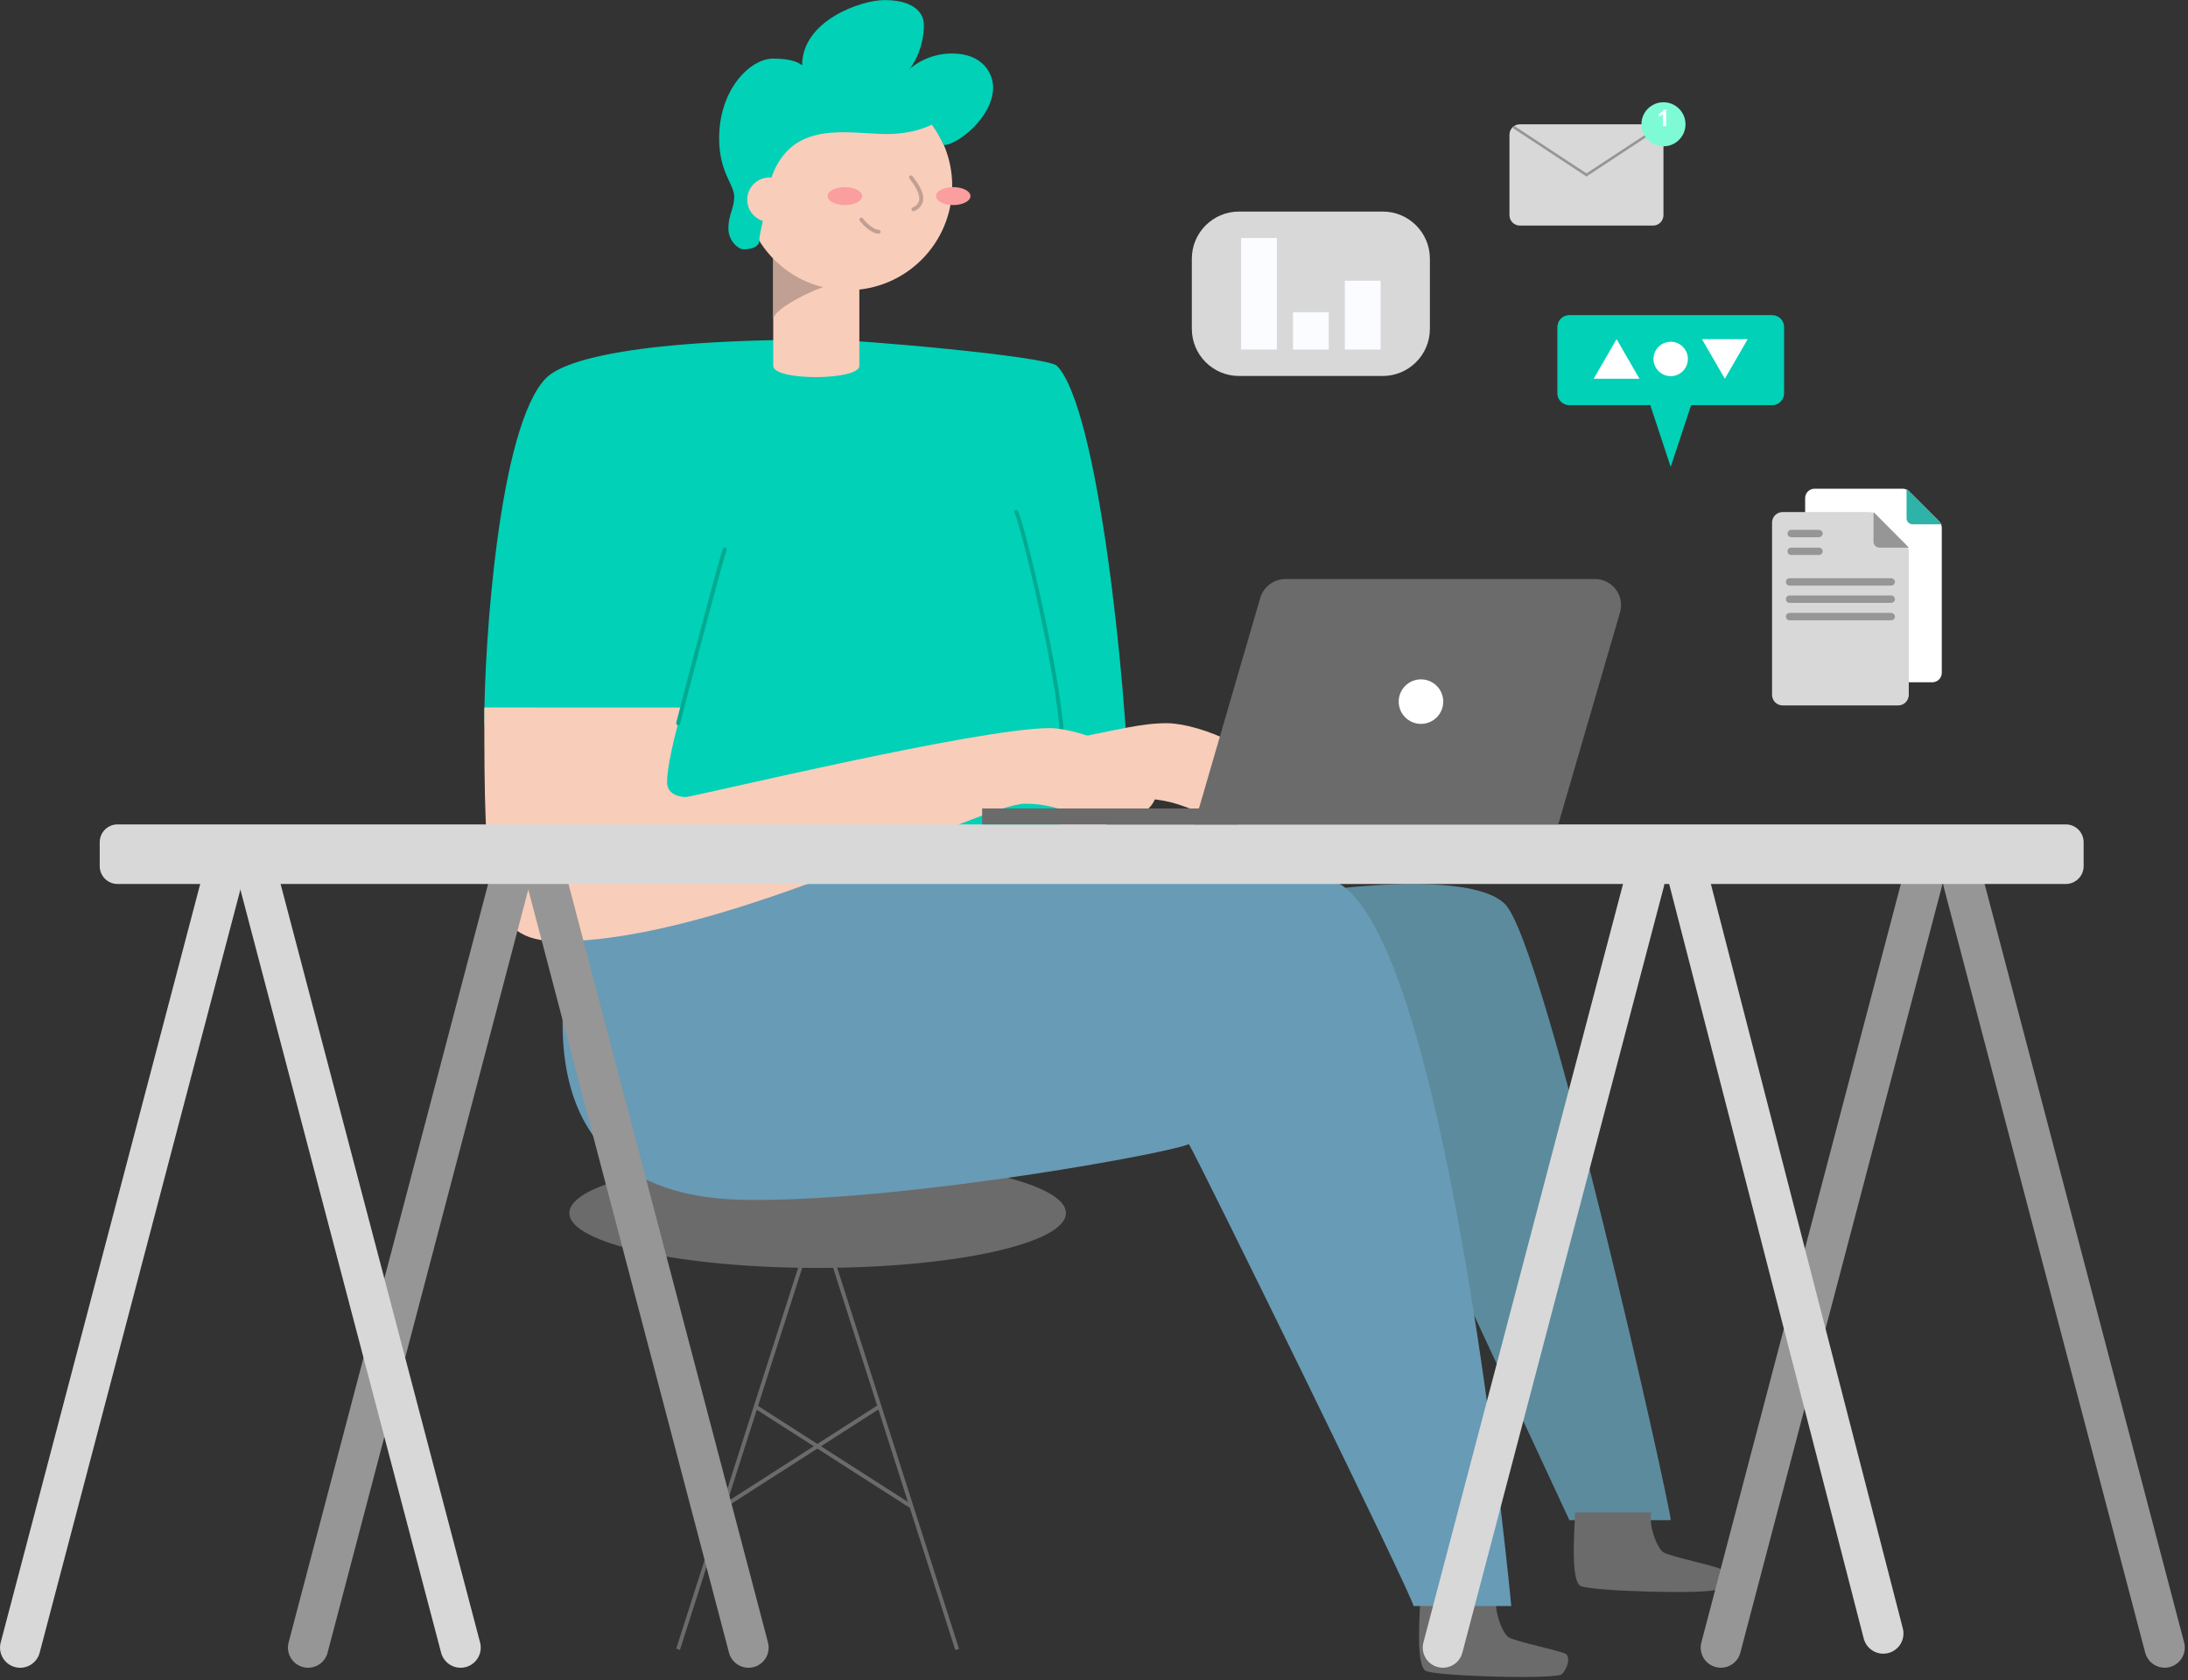 <svg width="694" height="533" viewBox="0 0 694 533" fill="none" xmlns="http://www.w3.org/2000/svg">
<rect x="0" y="0" width="694" height="533" fill="#333333" stroke="none"/>
<g clip-path="url(#clip0)">
<path d="M259.347 402.251C302.844 402.251 338.106 394.459 338.106 384.846C338.106 375.233 302.844 367.44 259.347 367.44C215.849 367.44 180.587 375.233 180.587 384.846C180.587 394.459 215.849 402.251 259.347 402.251Z" fill="#6B6B6B"/>
<path d="M258.776 384.628L214.484 523.051L215.672 523.431L259.964 385.008L258.776 384.628Z" fill="#6B6B6B"/>
<path d="M259.944 384.661L258.755 385.041L302.999 523.48L304.187 523.1L259.944 384.661Z" fill="#6B6B6B"/>
<path d="M278.597 445.688L229.28 477.318L229.954 478.369L279.271 446.738L278.597 445.688Z" fill="#6B6B6B"/>
<path d="M239.869 445.669L239.195 446.719L288.534 478.339L289.208 477.288L239.869 445.669Z" fill="#6B6B6B"/>
<path d="M336.858 234.995C336.659 241.134 336.746 262.632 335.735 271.828" stroke="#1F161E" stroke-miterlimit="10" stroke-linecap="round"/>
<path d="M605.447 216.454H612.935C613.721 216.448 614.472 216.133 615.028 215.577C615.584 215.022 615.899 214.27 615.905 213.485V167.469C615.902 166.683 615.588 165.929 615.032 165.373L605.572 155.915C605.297 155.639 604.971 155.419 604.611 155.269C604.251 155.12 603.865 155.042 603.475 155.042H575.533C574.747 155.045 573.993 155.359 573.437 155.915C572.88 156.472 572.566 157.225 572.563 158.012V162.453" fill="white"/>
<path d="M592.868 162.453H565.412C564.525 162.453 563.674 162.806 563.047 163.433C562.42 164.06 562.068 164.91 562.068 165.797V220.447C562.068 221.335 562.42 222.187 563.046 222.816C563.673 223.445 564.524 223.8 565.412 223.803H602.09C602.977 223.797 603.826 223.441 604.452 222.812C605.078 222.184 605.431 221.334 605.435 220.447V175.03C605.437 174.142 605.087 173.29 604.461 172.66L595.289 163.477C594.973 163.154 594.597 162.897 594.181 162.721C593.766 162.545 593.319 162.454 592.868 162.453Z" fill="#D8D8D8"/>
<path d="M605.447 173.733H596.125C595.628 173.733 595.152 173.536 594.801 173.185C594.45 172.834 594.253 172.357 594.253 171.861V162.453" fill="#969696"/>
<path d="M615.943 166.334H606.62C606.121 166.331 605.644 166.131 605.291 165.778C604.939 165.426 604.739 164.948 604.736 164.45V155.042" fill="#2DB3A8"/>
<path d="M562.105 99.981H497.76C495.671 99.981 493.978 101.673 493.978 103.761V124.773C493.978 126.86 495.671 128.553 497.76 128.553H562.105C564.194 128.553 565.887 126.86 565.887 124.773V103.761C565.887 101.673 564.194 99.981 562.105 99.981Z" fill="#00D1B7"/>
<path d="M529.92 148.142L538.581 121.915H521.259L529.92 148.142Z" fill="#00D1B7"/>
<path d="M512.76 107.591L505.497 120.156H520.011L512.76 107.591Z" fill="white"/>
<path d="M547.092 120.156L554.343 107.591H539.829L547.092 120.156Z" fill="white"/>
<path d="M529.92 119.333C532.932 119.333 535.373 116.891 535.373 113.88C535.373 110.869 532.932 108.427 529.92 108.427C526.908 108.427 524.466 110.869 524.466 113.88C524.466 116.891 526.908 119.333 529.92 119.333Z" fill="white"/>
<path d="M524.317 39.429H482.085C480.259 39.429 478.778 40.909 478.778 42.735V68.264C478.778 70.09 480.259 71.57 482.085 71.57H524.317C526.143 71.57 527.624 70.09 527.624 68.264V42.735C527.624 40.909 526.143 39.429 524.317 39.429Z" fill="#D8D8D8"/>
<path d="M480.313 40.44L503.201 55.499" stroke="#969696" stroke-width="0.82" stroke-linecap="round" stroke-linejoin="round"/>
<path d="M527.624 39.429L503.201 55.499" stroke="#969696" stroke-width="0.82" stroke-linecap="round" stroke-linejoin="round"/>
<path d="M527.624 46.416C531.483 46.416 534.612 43.288 534.612 39.429C534.612 35.57 531.483 32.442 527.624 32.442C523.764 32.442 520.635 35.57 520.635 39.429C520.635 43.288 523.764 46.416 527.624 46.416Z" fill="#7EFBD5"/>
<path d="M528.475 40.016H527.473V36.241C527.107 36.583 526.676 36.836 526.179 37V36.091C526.441 36.006 526.725 35.844 527.031 35.606C527.338 35.366 527.548 35.087 527.662 34.769H528.475V40.016Z" fill="white"/>
<path d="M568.145 168.093H576.981C577.286 168.111 577.574 168.24 577.791 168.456C578.007 168.673 578.136 168.961 578.154 169.266C578.136 169.571 578.007 169.859 577.791 170.076C577.574 170.292 577.286 170.421 576.981 170.439H568.145C567.834 170.439 567.536 170.315 567.316 170.095C567.096 169.875 566.972 169.577 566.972 169.266C566.972 168.955 567.096 168.657 567.316 168.437C567.536 168.217 567.834 168.093 568.145 168.093Z" fill="#969696"/>
<path d="M568.145 173.733H576.981C577.286 173.751 577.574 173.88 577.791 174.096C578.007 174.312 578.136 174.6 578.154 174.906C578.136 175.211 578.007 175.499 577.791 175.715C577.574 175.931 577.286 176.061 576.981 176.079H568.145C567.834 176.079 567.536 175.955 567.316 175.735C567.096 175.515 566.972 175.217 566.972 174.906C566.972 174.595 567.096 174.296 567.316 174.076C567.536 173.856 567.834 173.733 568.145 173.733Z" fill="#969696"/>
<path d="M567.634 183.44H599.894C600.199 183.458 600.487 183.587 600.703 183.803C600.92 184.019 601.049 184.308 601.067 184.613C601.049 184.918 600.92 185.206 600.703 185.422C600.487 185.639 600.199 185.768 599.894 185.786H567.634C567.322 185.786 567.024 185.662 566.804 185.442C566.584 185.222 566.46 184.924 566.46 184.613C566.46 184.302 566.584 184.003 566.804 183.783C567.024 183.564 567.322 183.44 567.634 183.44Z" fill="#969696"/>
<path d="M567.634 188.917H599.894C600.199 188.935 600.487 189.065 600.703 189.281C600.92 189.497 601.049 189.785 601.067 190.09C601.049 190.396 600.92 190.684 600.703 190.9C600.487 191.116 600.199 191.245 599.894 191.263H567.634C567.322 191.263 567.024 191.14 566.804 190.92C566.584 190.7 566.46 190.401 566.46 190.09C566.46 189.779 566.584 189.481 566.804 189.261C567.024 189.041 567.322 188.917 567.634 188.917Z" fill="#969696"/>
<path d="M567.634 194.457H599.894C600.199 194.475 600.487 194.604 600.703 194.821C600.92 195.037 601.049 195.325 601.067 195.63C601.049 195.935 600.92 196.223 600.703 196.44C600.487 196.656 600.199 196.785 599.894 196.803H567.634C567.322 196.803 567.024 196.679 566.804 196.459C566.584 196.239 566.46 195.941 566.46 195.63C566.46 195.319 566.584 195.021 566.804 194.801C567.024 194.581 567.322 194.457 567.634 194.457Z" fill="#969696"/>
<path d="M438.568 67.116H393.005C384.734 67.116 378.029 73.819 378.029 82.088V104.31C378.029 112.579 384.734 119.283 393.005 119.283H438.568C446.839 119.283 453.544 112.579 453.544 104.31V82.088C453.544 73.819 446.839 67.116 438.568 67.116Z" fill="#D8D8D8"/>
<path d="M405.01 75.513H393.654V110.885H405.01V75.513Z" fill="#FAFCFF"/>
<path d="M421.471 99.045H410.114V110.898H421.471V99.045Z" fill="#FAFCFF"/>
<path d="M437.919 89.063H426.563V110.885H437.919V89.063Z" fill="#FAFCFF"/>
<path d="M450.524 506.772C450.524 509.73 448.789 528.383 452.246 530.105C455.703 531.827 493.704 532.875 495.426 531.14C497.148 529.406 498.184 525.788 496.674 524.752C495.164 523.716 480.45 520.784 478.453 519.399C476.457 518.014 473.699 510.665 474.709 506.772" fill="#6B6B6B"/>
<path d="M336.858 262.932L358.248 255.258C357.325 216.242 348.19 129.065 335.248 116.063C332.203 113.032 271.976 107.741 261.231 107.741C197.11 107.741 178.091 115.053 173.261 119.894C158.286 134.866 153.618 204.239 153.618 228.532C153.618 252.825 222.257 265.427 222.257 265.427L302.714 270.955C302.714 270.955 320.36 272.776 335.623 273.675C335.96 269.033 336.858 262.932 336.858 262.932Z" fill="#00D1B7"/>
<path d="M400.605 285.553C406.458 283.819 464.663 274.323 477.343 286.801C490.022 299.278 529.932 478.162 529.932 482.28H497.784L454.405 388.938" fill="#5C8B9E"/>
<path d="M188.674 269.645C187.214 276.944 178.44 284.779 178.44 324.544C178.44 379.531 223.492 380.691 239.666 380.691C290.059 380.691 371.589 365.718 377.093 362.973C380.75 369.087 448.053 506.46 448.365 509.53H479.352C479.352 509.53 460.146 304.007 425.489 280.762C414.233 273.275 214.519 265.203 188.674 269.645Z" fill="#689BB5"/>
<path d="M370.129 229.443C361.992 229.443 355.278 231.377 336.858 234.995L335.897 270.231C353.369 263.194 357.425 253.412 362.492 253.412C375.146 253.412 381.76 259.937 389.236 259.937C394.452 259.937 403.837 255.845 403.837 250.28C403.837 238.626 380.213 229.443 370.129 229.443Z" fill="#F8CDBA"/>
<path d="M499.606 479.809C499.606 482.779 497.872 501.42 501.329 503.154C504.786 504.888 542.786 505.912 544.509 504.19C546.231 502.468 547.267 498.837 545.757 497.801C544.247 496.766 529.533 493.821 527.536 492.436C525.539 491.051 522.781 483.702 523.792 479.809" fill="#6B6B6B"/>
<path d="M272.575 116.063C272.575 120.767 245.257 120.905 245.257 116.063V77.821H272.575V116.063Z" fill="#F8CDBA"/>
<path d="M263.677 90.435C261.181 90.435 245.257 97.472 245.257 101.403V80.641C249.226 80.641 263.677 90.435 263.677 90.435Z" fill="#C1A093"/>
<path d="M268.956 92.058C287.221 92.058 302.027 77.254 302.027 58.993C302.027 40.732 287.221 25.929 268.956 25.929C250.691 25.929 235.885 40.732 235.885 58.993C235.885 77.254 250.691 92.058 268.956 92.058Z" fill="#F8CDBA"/>
<path d="M303.088 33.041C298.995 39.541 290.434 42.523 281.161 42.523C273.261 42.523 261.755 40.227 253.568 44.894C249.138 47.389 244.059 53.066 243.036 64.433C243.036 66.379 240.827 73.928 240.827 76.361C240.827 78.021 238.955 79.106 235.835 79.106C234.225 79.106 231.043 76.499 231.043 72.518C231.043 67.914 232.877 66.28 232.877 62.374C232.877 58.469 228.097 54.713 228.097 43.858C228.097 28.224 238.081 18.592 245.145 18.592C251.584 18.592 253.606 20.089 254.417 20.726C254.417 6.514 273.137 0.026 280.562 0.026C289.048 0.026 293.042 3.507 293.042 7.937C293.042 14.999 289.672 21 287.963 22.348C291.817 18.875 296.826 16.958 302.015 16.97C311.737 16.97 315.006 23.358 315.006 27.725C315.006 37.221 303.612 46.017 299.369 46.017C298.3 43.76 297.048 41.594 295.625 39.541" fill="#00D1B7"/>
<path d="M244.059 70.41C247.953 70.41 251.11 67.253 251.11 63.36C251.11 59.467 247.953 56.31 244.059 56.31C240.165 56.31 237.008 59.467 237.008 63.36C237.008 67.253 240.165 70.41 244.059 70.41Z" fill="#F8CDBA"/>
<path d="M302.352 65.057C305.371 65.057 307.818 63.783 307.818 62.212C307.818 60.641 305.371 59.367 302.352 59.367C299.333 59.367 296.886 60.641 296.886 62.212C296.886 63.783 299.333 65.057 302.352 65.057Z" fill="#FA9E9F"/>
<path d="M267.97 65.057C270.989 65.057 273.436 63.783 273.436 62.212C273.436 60.641 270.989 59.367 267.97 59.367C264.951 59.367 262.504 60.641 262.504 62.212C262.504 63.783 264.951 65.057 267.97 65.057Z" fill="#FA9E9F"/>
<path d="M289.735 67.003C289.614 67.005 289.496 66.972 289.394 66.907C289.292 66.843 289.211 66.751 289.161 66.642C289.093 66.489 289.087 66.316 289.146 66.16C289.204 66.003 289.321 65.876 289.473 65.806C289.949 65.645 290.381 65.373 290.733 65.013C291.084 64.653 291.345 64.215 291.494 63.734C292.068 61.514 289.797 58.444 288.824 57.134L288.487 56.672C288.431 56.607 288.389 56.53 288.364 56.447C288.338 56.364 288.331 56.277 288.341 56.191C288.352 56.106 288.38 56.023 288.424 55.949C288.468 55.874 288.527 55.81 288.598 55.759C288.668 55.709 288.748 55.674 288.833 55.656C288.917 55.638 289.005 55.638 289.089 55.656C289.174 55.674 289.254 55.709 289.324 55.759C289.395 55.81 289.454 55.874 289.498 55.949L289.822 56.398C290.995 57.97 293.429 61.251 292.705 64.046C292.506 64.708 292.157 65.314 291.685 65.819C291.214 66.323 290.631 66.711 289.984 66.954C289.905 66.987 289.82 67.004 289.735 67.003Z" fill="#C1A093"/>
<path d="M278.715 74.153C276.631 74.153 273.935 71.732 272.687 70.01C272.593 69.877 272.555 69.713 272.581 69.552C272.606 69.391 272.694 69.247 272.825 69.15C272.89 69.099 272.966 69.063 273.046 69.043C273.126 69.022 273.209 69.019 273.291 69.031C273.372 69.044 273.451 69.073 273.521 69.117C273.591 69.161 273.651 69.219 273.698 69.287C274.946 70.996 277.305 72.905 278.69 72.905C278.856 72.905 279.014 72.971 279.131 73.088C279.248 73.205 279.314 73.364 279.314 73.529C279.314 73.694 279.248 73.853 279.131 73.97C279.014 74.087 278.856 74.153 278.69 74.153H278.715Z" fill="#C1A093"/>
<path d="M336.858 235.619C336.693 235.619 336.534 235.554 336.417 235.437C336.3 235.32 336.234 235.161 336.234 234.995C336.234 219.025 324.329 168.081 321.745 162.628C321.71 162.555 321.689 162.475 321.685 162.393C321.681 162.311 321.693 162.23 321.721 162.153C321.749 162.076 321.792 162.006 321.848 161.946C321.903 161.886 321.97 161.838 322.045 161.805C322.119 161.769 322.2 161.748 322.283 161.744C322.365 161.74 322.448 161.752 322.525 161.78C322.603 161.807 322.675 161.85 322.736 161.906C322.797 161.962 322.846 162.029 322.881 162.104C325.489 167.631 337.482 218.962 337.482 235.033C337.473 235.192 337.403 235.341 337.287 235.45C337.171 235.559 337.017 235.62 336.858 235.619Z" fill="#00AA91"/>
<path d="M153.618 224.452C153.618 281.959 154.155 298.641 177.242 298.641C230.456 298.641 310.9 254.971 325.24 254.971C337.906 254.971 344.521 261.509 351.996 261.509C357.2 261.509 366.585 257.404 366.585 251.852C366.585 240.186 342.961 231.003 332.89 231.003C310.214 231.003 219.723 252.863 217.514 252.863C215.306 252.863 211.587 251.902 211.587 248.184C211.587 241.434 216.004 225.837 216.578 224.477L153.618 224.452Z" fill="#F8CDBA"/>
<path d="M215.106 230.067H214.944C214.785 230.023 214.649 229.919 214.565 229.777C214.482 229.635 214.456 229.466 214.494 229.306C215.742 224.078 227.723 178.561 229.27 174.107C229.297 174.029 229.338 173.957 229.392 173.896C229.446 173.834 229.512 173.783 229.585 173.747C229.659 173.71 229.739 173.688 229.821 173.683C229.903 173.677 229.985 173.688 230.063 173.714C230.141 173.74 230.213 173.782 230.275 173.836C230.336 173.89 230.387 173.955 230.424 174.029C230.46 174.102 230.482 174.182 230.487 174.264C230.493 174.346 230.482 174.429 230.456 174.506C228.909 178.948 217.003 224.415 215.705 229.605C215.669 229.737 215.592 229.854 215.483 229.937C215.375 230.021 215.243 230.066 215.106 230.067Z" fill="#00AA91"/>
<path d="M688.238 528.882C686.598 529.312 684.854 529.073 683.39 528.22C681.925 527.366 680.859 525.966 680.425 524.328L616.504 281.336C616.078 279.698 616.318 277.958 617.172 276.496C618.025 275.035 619.423 273.971 621.059 273.537C622.699 273.108 624.443 273.346 625.907 274.199C627.372 275.053 628.438 276.453 628.872 278.091L692.768 521.071C693.199 522.707 692.964 524.447 692.115 525.911C691.266 527.375 689.872 528.443 688.238 528.882Z" fill="#969696"/>
<path d="M611.35 273.55C612.986 273.984 614.384 275.047 615.238 276.509C616.091 277.97 616.331 279.71 615.905 281.348L552.009 524.328C551.796 525.14 551.424 525.902 550.916 526.571C550.408 527.239 549.773 527.801 549.047 528.224C548.322 528.647 547.52 528.923 546.687 529.036C545.855 529.149 545.009 529.096 544.197 528.882C543.385 528.67 542.623 528.3 541.954 527.793C541.285 527.286 540.723 526.652 540.3 525.928C539.877 525.204 539.601 524.403 539.488 523.571C539.375 522.74 539.427 521.895 539.642 521.084L603.538 278.104C603.751 277.292 604.123 276.53 604.631 275.861C605.139 275.192 605.774 274.63 606.5 274.207C607.225 273.784 608.027 273.509 608.859 273.396C609.692 273.283 610.538 273.335 611.35 273.55Z" fill="#969696"/>
<path d="M523.181 273.55C524.819 273.981 526.219 275.044 527.073 276.506C527.927 277.969 528.165 279.71 527.736 281.348L463.84 524.328C463.628 525.14 463.258 525.902 462.751 526.57C462.244 527.238 461.61 527.8 460.885 528.223C460.16 528.647 459.359 528.922 458.528 529.035C457.697 529.148 456.851 529.096 456.04 528.882C455.228 528.67 454.466 528.3 453.797 527.793C453.128 527.286 452.566 526.653 452.143 525.928C451.72 525.204 451.444 524.403 451.331 523.572C451.218 522.74 451.27 521.895 451.485 521.084L515.418 278.104C515.85 276.475 516.907 275.082 518.361 274.229C519.815 273.376 521.548 273.132 523.181 273.55Z" fill="#D8D8D8"/>
<path d="M598.945 524.44C598.131 524.65 597.283 524.698 596.45 524.58C595.617 524.462 594.815 524.182 594.091 523.754C593.367 523.326 592.734 522.76 592.228 522.088C591.723 521.416 591.355 520.65 591.145 519.836L528.322 276.133C527.902 274.49 528.15 272.747 529.014 271.287C529.877 269.827 531.285 268.77 532.927 268.347C534.571 267.922 536.315 268.167 537.778 269.028C539.241 269.889 540.301 271.296 540.727 272.938L603.55 516.642C603.971 518.286 603.723 520.031 602.86 521.492C601.996 522.954 600.589 524.014 598.945 524.44Z" fill="#D8D8D8"/>
<path d="M155.438 278.105L91.543 521.087C90.646 524.499 92.685 527.993 96.098 528.89C99.511 529.787 103.005 527.748 103.902 524.336L167.797 281.353C168.694 277.941 166.655 274.448 163.242 273.55C159.829 272.653 156.335 274.692 155.438 278.105Z" fill="#969696"/>
<path d="M239.042 528.894C237.402 529.324 235.659 529.086 234.194 528.232C232.73 527.378 231.664 525.979 231.23 524.34L167.346 281.36C167.131 280.549 167.079 279.702 167.192 278.87C167.305 278.038 167.581 277.236 168.004 276.511C168.427 275.785 168.989 275.151 169.658 274.642C170.326 274.134 171.089 273.763 171.901 273.55C173.539 273.12 175.281 273.359 176.744 274.213C178.206 275.067 179.27 276.466 179.701 278.104L243.597 521.096C244.027 522.734 243.788 524.476 242.934 525.938C242.08 527.4 240.68 528.464 239.042 528.894Z" fill="#969696"/>
<path d="M655.241 261.547H37.282C34.16 261.547 31.629 264.077 31.629 267.199V274.798C31.629 277.919 34.16 280.45 37.282 280.45H655.241C658.364 280.45 660.895 277.919 660.895 274.798V267.199C660.895 264.077 658.364 261.547 655.241 261.547Z" fill="#D8D8D8"/>
<path d="M64.115 278.111L0.22 521.093C-0.677 524.505 1.362 527.999 4.775 528.896C8.188 529.793 11.682 527.754 12.579 524.342L76.474 281.359C77.371 277.947 75.332 274.454 71.919 273.557C68.506 272.659 65.012 274.698 64.115 278.111Z" fill="#D8D8D8"/>
<path d="M88.381 278.109C87.483 274.697 83.989 272.658 80.576 273.555C77.163 274.452 75.124 277.946 76.021 281.358L139.916 524.34C140.813 527.752 144.307 529.791 147.72 528.894C151.133 527.997 153.173 524.504 152.275 521.092L88.381 278.109Z" fill="#D8D8D8"/>
<path d="M494.265 261.547H378.815L399.731 189.679C400.25 187.941 401.319 186.419 402.777 185.341C404.236 184.264 406.005 183.688 407.818 183.702H505.784C507.973 183.669 510.086 184.505 511.658 186.028C513.231 187.551 514.134 189.636 514.171 191.825C514.183 192.625 514.082 193.423 513.871 194.195L494.265 261.547Z" fill="#6B6B6B"/>
<path d="M450.711 229.655C454.612 229.655 457.775 226.493 457.775 222.593C457.775 218.693 454.612 215.531 450.711 215.531C446.81 215.531 443.647 218.693 443.647 222.593C443.647 226.493 446.81 229.655 450.711 229.655Z" fill="white"/>
<path d="M392.53 256.494H311.524V261.547H392.53V256.494Z" fill="#6B6B6B"/>
</g>
<defs>
<clipPath id="clip0">
<rect width="693" height="532" fill="white" transform="translate(0.005 0.026)"/>
</clipPath>
</defs>
</svg>
